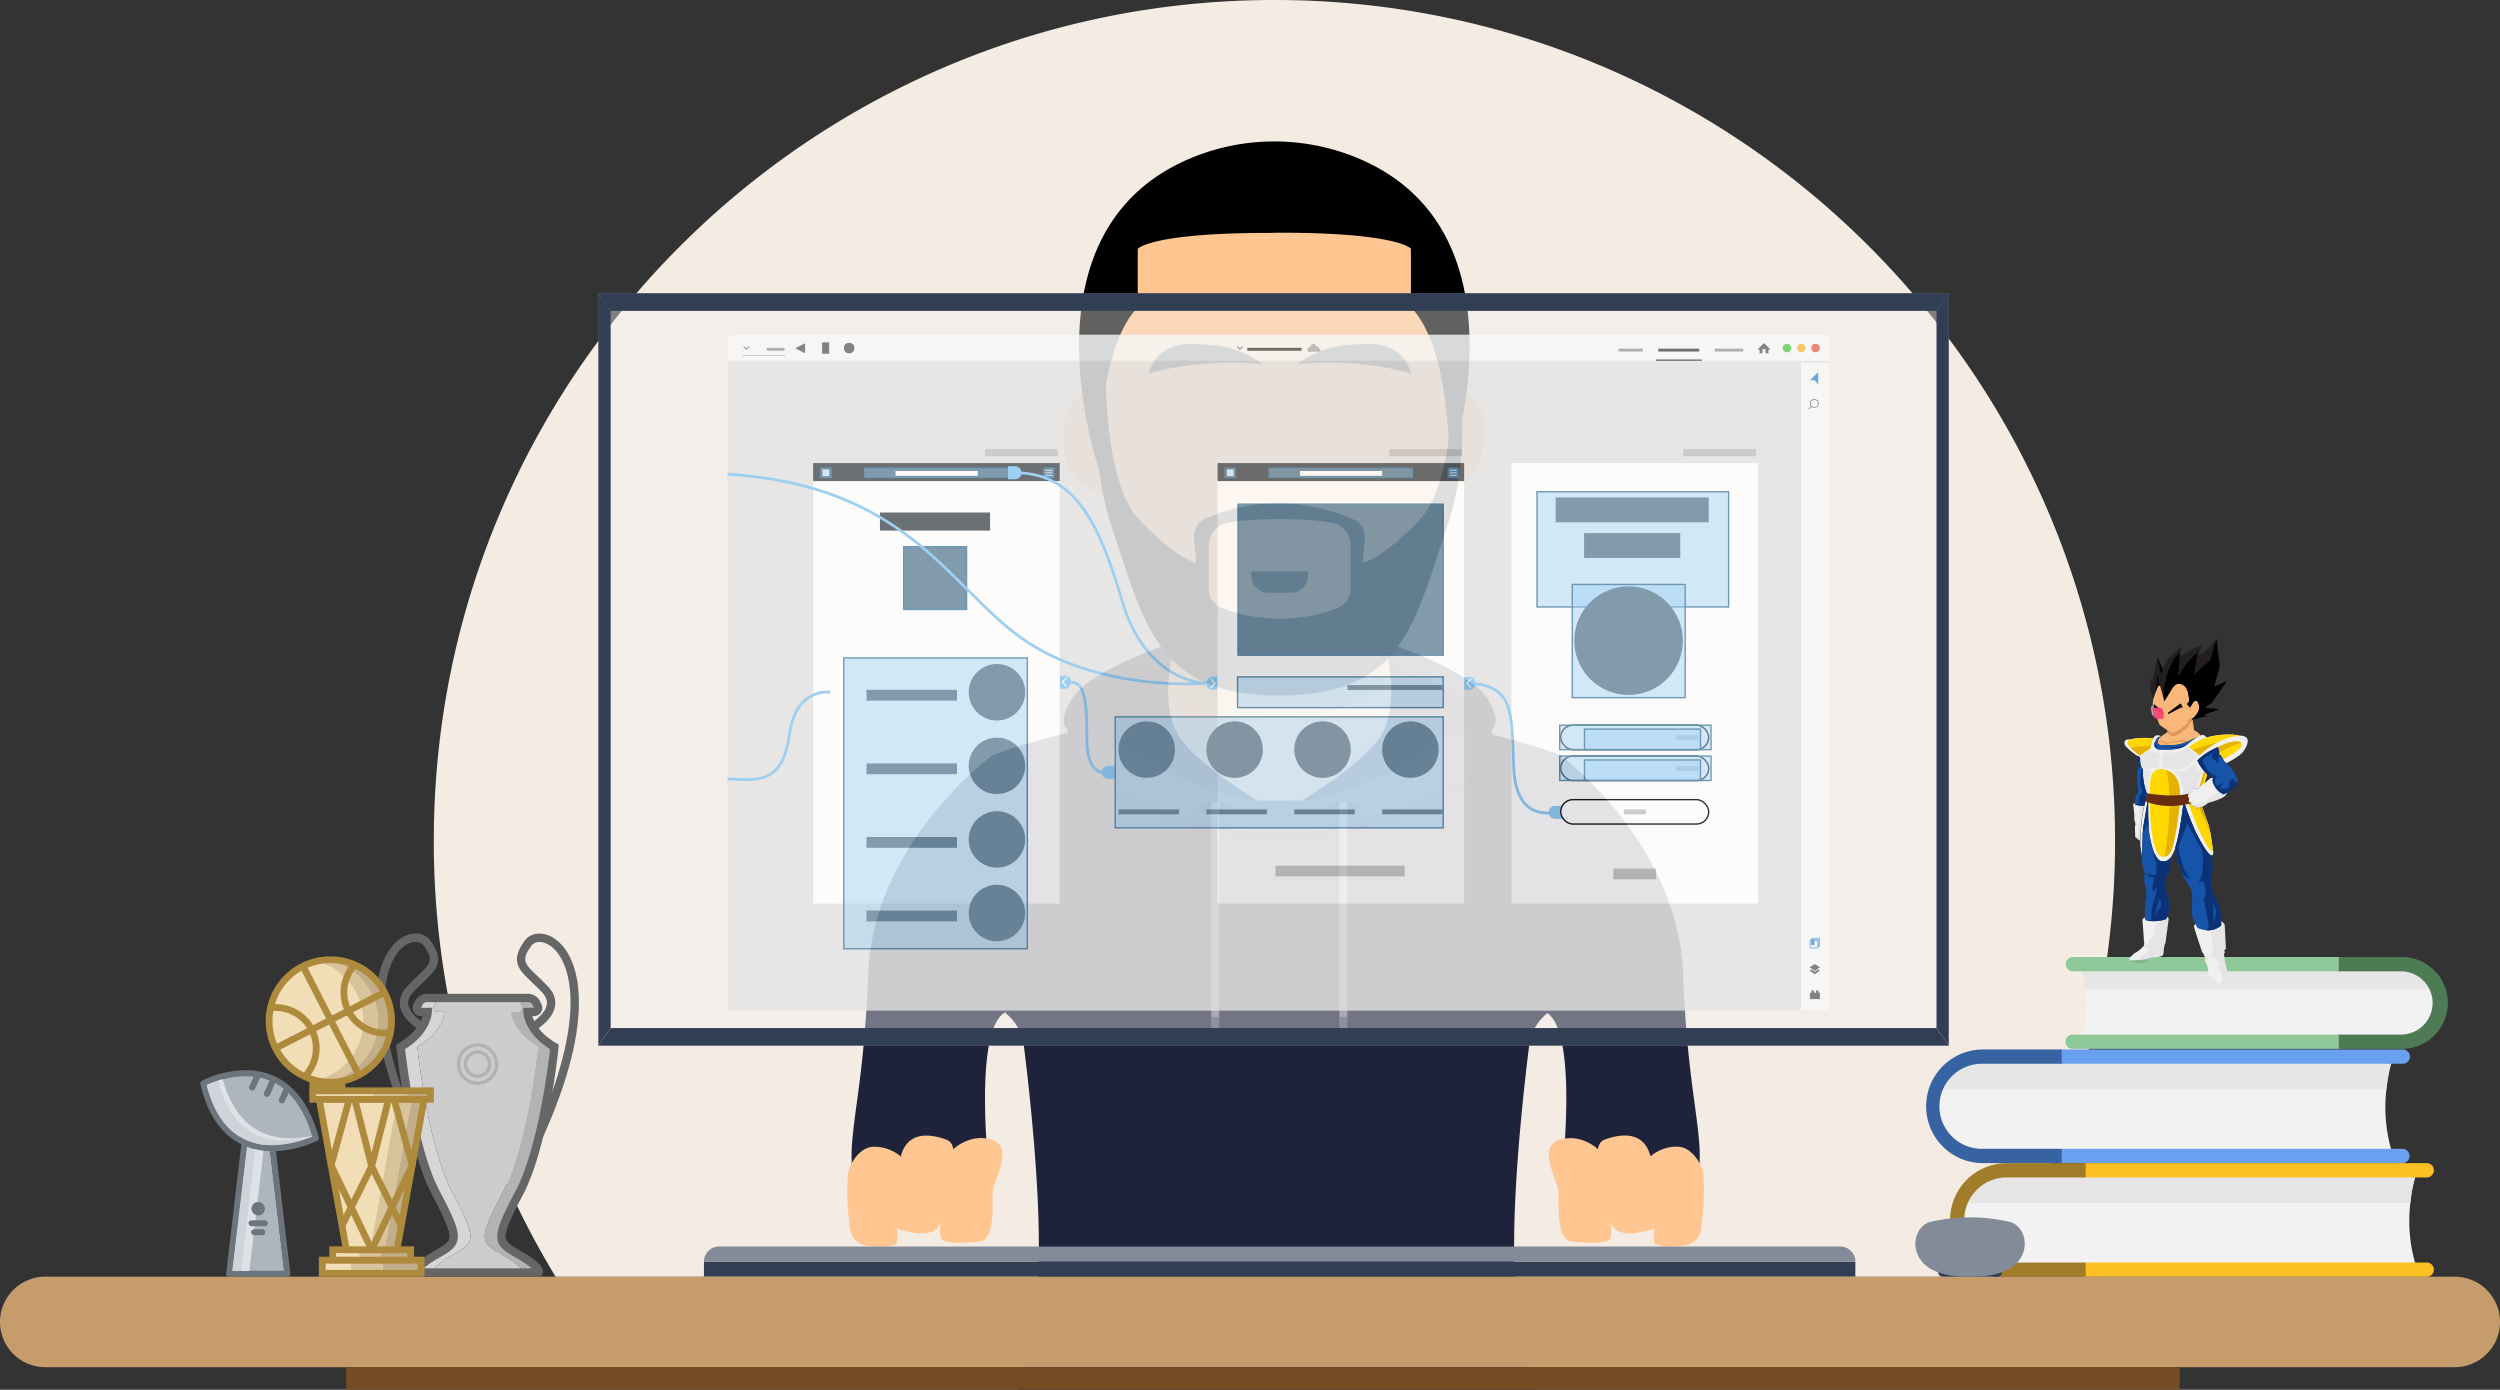 <svg id="Layer_1" data-name="Layer 1" xmlns="http://www.w3.org/2000/svg" viewBox="0 0 1326 737.1"><rect x="0" y="0" width="1326" height="737.1" fill="#333333" stroke="none"/><defs><style>.cls-1{fill:#f4ebe2;}.cls-2,.cls-45{fill:#f2f2f2;}.cls-3{fill:#e6e6e6;}.cls-4{fill:#69a0ef;}.cls-5{fill:#3763a2;}.cls-6{fill:#8fc899;}.cls-7{fill:#4c7b54;}.cls-8{fill:#fec123;}.cls-9{fill:#a17c29;}.cls-10{opacity:0.1;}.cls-11{fill:#f0f0f0;}.cls-12{fill:#f9b77a;}.cls-13{fill:#e29456;}.cls-14{fill:#231f20;}.cls-15,.cls-23,.cls-46,.cls-55,.cls-59,.cls-60,.cls-64,.cls-66,.cls-67,.cls-70{fill:none;}.cls-15,.cls-64,.cls-69{stroke:#000;}.cls-15,.cls-64,.cls-66,.cls-67,.cls-69{stroke-miterlimit:10;}.cls-15{stroke-width:0.42px;}.cls-16{fill:#afb0b4;}.cls-17{fill:#939598;}.cls-18{fill:#ff4078;opacity:0.9;}.cls-19{fill:#1554a9;}.cls-20{fill:#0b3276;}.cls-21{fill:#ffd801;}.cls-22{fill:#e5b201;}.cls-23,.cls-24{opacity:0.05;}.cls-25{fill:#692c11;}.cls-26{fill:#1e223b;}.cls-27{fill:#ffc691;}.cls-28,.cls-45{opacity:0.4;}.cls-29{fill:#0f111e;}.cls-30{fill:#787a89;}.cls-31{fill:#4b4e62;}.cls-32{fill:#313e54;}.cls-33{fill:#838b98;}.cls-34{fill:#c69c6d;}.cls-35{fill:#754c24;}.cls-36,.cls-56{fill:#666;}.cls-37{fill:#b3b3b3;}.cls-38{fill:#d6d6d6;}.cls-39{fill:#ccc;}.cls-40{fill:#b2b2b2;}.cls-41{fill:#f1deb6;}.cls-42{fill:#c2ae8b;}.cls-43{fill:#d9c39a;}.cls-44{fill:#ae8a3c;}.cls-45{isolation:isolate;}.cls-46{opacity:0.7;}.cls-47{opacity:0.8;}.cls-48{fill:#e4e4e4;}.cls-49{fill:#f6f7f7;}.cls-50{fill:#ee695e;}.cls-51{fill:#f6be4f;}.cls-52{fill:#64c957;}.cls-53{fill:#a09f9f;}.cls-54{fill:#505050;}.cls-55{stroke:#505050;}.cls-55,.cls-56,.cls-58,.cls-59,.cls-60,.cls-70{stroke-linecap:round;stroke-linejoin:round;}.cls-55,.cls-56,.cls-58,.cls-59,.cls-60{stroke-width:0.38px;}.cls-56,.cls-59{stroke:#666;}.cls-57{fill:#e3e4e4;}.cls-58{fill:#4093df;}.cls-58,.cls-60{stroke:#4093df;}.cls-61,.cls-69{fill:#fff;}.cls-62{fill:#c2c2c2;}.cls-63{fill:#495057;}.cls-64,.cls-66,.cls-69{stroke-width:0.74px;}.cls-65,.cls-68{fill:#86c7f3;}.cls-65{opacity:0.44;}.cls-66{stroke:#4b82a6;}.cls-67{stroke:#86c7f3;stroke-width:1.47px;}.cls-70{stroke:#fff;stroke-width:0.6px;}.cls-71{fill:#adb5bd;}.cls-72{fill:#6c757d;}.cls-73{fill:#ced4da;}.cls-74{fill:#dee2e6;}</style></defs><path class="cls-1" d="M1121.82,445.87a443.77,443.77,0,0,1-64.64,231.34H294.73a443.77,443.77,0,0,1-64.64-231.34C230.09,199.63,429.71,0,676,0S1121.82,199.63,1121.82,445.87Z"/><path class="cls-2" d="M1269.36,613.14H1051.23a26.36,26.36,0,0,1,0-52.71h218.13a81.06,81.06,0,0,0-3.62,17.36A82.13,82.13,0,0,0,1269.36,613.14Z"/><path class="cls-3" d="M1269.36,560.43a81.06,81.06,0,0,0-3.62,17.36h-239.1v-.49a26.38,26.38,0,0,1,24.59-16.87Z"/><path class="cls-4" d="M1274.44,564.22H1093.53a3.79,3.79,0,1,1,0-7.58h180.91a3.79,3.79,0,0,1,0,7.58Z"/><path class="cls-4" d="M1274.44,616.93H1093.53a3.8,3.8,0,0,1,0-7.59h180.91a3.8,3.8,0,0,1,0,7.59Z"/><path class="cls-5" d="M1093.53,616.93h-42.3a30.15,30.15,0,0,1,0-60.29h42.3v7.58h-42.3a22.56,22.56,0,1,0,0,45.12h42.3Z"/><path class="cls-2" d="M1103.28,552.53h170.21a20.58,20.58,0,0,0,19.19-28,20.6,20.6,0,0,0-19.19-13.17H1103.28a63.32,63.32,0,0,1,2.83,13.55A64.2,64.2,0,0,1,1103.28,552.53Z"/><path class="cls-3" d="M1103.28,511.4a63.32,63.32,0,0,1,2.83,13.55h186.57v-.38a20.6,20.6,0,0,0-19.19-13.17Z"/><path class="cls-6" d="M1240.48,556.32H1099.32a3.79,3.79,0,1,1,0-7.58h141.16a3.79,3.79,0,1,1,0,7.58Z"/><path class="cls-6" d="M1240.48,515.2H1099.32a3.8,3.8,0,0,1,0-7.59h141.16a3.8,3.8,0,1,1,0,7.59Z"/><path class="cls-7" d="M1273.49,556.32h-33v-7.58h33a16.77,16.77,0,0,0,0-33.54h-33v-7.59h33a24.36,24.36,0,1,1,0,48.71Z"/><path class="cls-2" d="M1282.06,673.43H1063.93a26.36,26.36,0,0,1,0-52.71h218.13a81.06,81.06,0,0,0-3.62,17.36A82.13,82.13,0,0,0,1282.06,673.43Z"/><path class="cls-3" d="M1282.06,620.72a81.06,81.06,0,0,0-3.62,17.36h-239.1v-.49a26.38,26.38,0,0,1,24.59-16.87Z"/><path class="cls-8" d="M1287.14,624.51H1106.23a3.79,3.79,0,0,1,0-7.58h180.91a3.79,3.79,0,0,1,0,7.58Z"/><path class="cls-8" d="M1287.14,677.22H1106.23a3.79,3.79,0,1,1,0-7.58h180.91a3.79,3.79,0,0,1,0,7.58Z"/><path class="cls-9" d="M1106.23,677.22h-42.3a30.15,30.15,0,0,1,0-60.29h42.3v7.58h-42.3a22.57,22.57,0,0,0,0,45.13h42.3Z"/><ellipse class="cls-10" cx="1134.77" cy="508.62" rx="4.97" ry="2.21"/><path class="cls-11" d="M1127.66,396a32.31,32.31,0,0,0,6,4.92c.43.26.87.5,1.32.73,0,0,.15,3.39.27,3.76.06.19.2.64.42,1.17h0a6.17,6.17,0,0,0,1,1.68,30.17,30.17,0,0,0,1.54,11.25c.13.41.27.82.42,1.24l0,.32,0,.34-.21,1.59-.32,1.65s-.34,1.12-.74,2.76a.3.3,0,0,1,0,.1,54.6,54.6,0,0,0-1.17,6.16c-.3,2.51-.67,6.48-.84,9.92,0,.88-.08,1.72-.09,2.49a24.37,24.37,0,0,0,.1,3.19,40.4,40.4,0,0,0,.79,4.63s.09-5.29.36-10.22l.09-1.44a54.2,54.2,0,0,1,.55-5.4c.25-1.36.53-3,.79-4.54.59-3.46,1.13-6.72,1.13-6.72l.37-1V426s-.15,8.38.32,13.73l.06.58c.54,5.29,2.17,11.3,3.54,13.55s2,3,4.26,3a4.32,4.32,0,0,0,3.67-2h0a19.45,19.45,0,0,0,2.65-5.73c1.46-4.61,2.89-11.9,4.19-23.34l.86,1.23a137.53,137.53,0,0,0,5.78,14.68c3,6,6.67,12,8.17,12,1.26,0,1-1.71.83-2.79h0c0-.21-.08-.4-.1-.54s-.95-8.73-2.39-13.07-3.23-9.18-3.23-9.18l.1-.27a3.62,3.62,0,0,1-1.35.19s-1.36.72-1.81.39a5.61,5.61,0,0,1-.92-1s-1.44.14-1.66-.36a2,2,0,0,1,0-1.23s-1.45-.08-1.39-.91c0-.47.08-.92.11-1.26a1.2,1.2,0,0,0,0-.49c-.09-.12-.61-.23-.59-.64a3.5,3.5,0,0,1,.39-1.07,1.91,1.91,0,0,1,1.06-1.24s.45-1.92,1.47-2l2.81-.13h0a4.56,4.56,0,0,1,1.06-1.13l1.8-1.42h0a33.37,33.37,0,0,0,1.54-4.89c-.31-.28-.63-.59-1-.95a25.73,25.73,0,0,1-4.2-6.35,34.58,34.58,0,0,1,11-7.09s.91,2.87.54,4a1.92,1.92,0,0,1,1.33,1.13,25.81,25.81,0,0,0,1.67,2.88s.3.22.71.56c.57-.28,7.67-3.77,9.47-6.69s2.25-4.55,1.87-6-2.08-1.92-4.17-2c0,0-6.79-1.83-17.6,1,0,0-.91-1.29-1.71-1.29a5,5,0,0,0-1.25.13l-.89.19h0a48,48,0,0,0-5.4,3.75,13,13,0,0,1-6.09,3.1c-2.88.71-8.45.55-9.76.46a2.69,2.69,0,0,1-2.42-2c-.4-1.1.92-3.32,1.4-4s2.11-.9,2.11-.9a3.31,3.31,0,0,0-1.47-.55,2.23,2.23,0,0,0-2,.55,5.28,5.28,0,0,0-.78,1.06,37.1,37.1,0,0,0-12.57.59,2.39,2.39,0,0,0-2.05.39C1126.63,393.39,1126.44,394.72,1127.66,396Z"/><path class="cls-12" d="M1144.46,393.52a1.48,1.48,0,0,0,.63,1.29c.71.47,1.68.44,3.43.41H1151a21,21,0,0,0,8.75-1.68l.26-.12.61-.3c1.3-.61,3.15-1.44,4.57-2.08l2.07-.93a9.54,9.54,0,0,0-3.58-2.84,37,37,0,0,0-1-6.16h0a2.25,2.25,0,0,1-1.53.07A13.23,13.23,0,0,1,1160,384a37.11,37.11,0,0,1-3.2,2.69,10.06,10.06,0,0,1-2.09,1.25,13.42,13.42,0,0,1-2.49.88.91.91,0,0,1-.66-.15l-1.78-1.24-.23.88s-1.92,1.27-3.26,2.33a6.77,6.77,0,0,0-1.16,1.06,3.54,3.54,0,0,0-.56,1.23A2.46,2.46,0,0,0,1144.46,393.52Z"/><path class="cls-13" d="M1149.27,388.46l.91.63,1.78,1.24a.92.92,0,0,0,.66.15,12.93,12.93,0,0,0,2.49-.88,9.75,9.75,0,0,0,2.1-1.26,39,39,0,0,0,3.2-2.68,13.06,13.06,0,0,0,1.22-2.81,2.35,2.35,0,0,0,1.47,0c-.2-1-.38-1.7-.38-1.7h0a2.25,2.25,0,0,1-1.53.07A13.23,13.23,0,0,1,1160,384a37.11,37.11,0,0,1-3.2,2.69,10.06,10.06,0,0,1-2.09,1.25,13.42,13.42,0,0,1-2.49.88.91.91,0,0,1-.66-.15l-1.79-1.24-.22.88Z"/><path class="cls-14" d="M1140.17,358.86l.39,6.56,1.45,5.7,0-.14c.28-.76.81-2.31,1.3-3.73h0c.35-1,.67-2,.86-2.51a1.89,1.89,0,0,1,.84-1c.25-.15.5-.21.59.06.16.53,1.69,6.34,2.11,7.94a.18.18,0,0,0,.21.13.2.2,0,0,0,.12-.08l4.16-6.72a5.73,5.73,0,0,1,1.48-1.62,3.2,3.2,0,0,1,2.37-.73c1.86.3,3.72,1.55,4.42,4.7s1,5.24-.53,5.88a.13.13,0,0,0,0,.22l1.53,1.7a.11.11,0,0,0,.18,0,19.52,19.52,0,0,1,1.51-2.52c.5-.56,1.59-1.58,2.28-.61a5.59,5.59,0,0,1,0,6.25c-1.15,1.55-1.88,2.49-2.72,2.85h0l.13.49,7.9-1.93-2.33-.44,8.76-3.12-6.5-.55-1.14-.5,3.56-2.37,7.72-11.06-6.56,2.78,3.06-11.12L1175.64,339l-5.28,6-4.56,2.67,2.62-5.84-6,2.56-6.45,3.78.54-2.72.62-3.07-7.72,7.84L1147,355l-2.62-6.5-3,13.51Z"/><path class="cls-12" d="M1141.78,374.14c0,.22,0,.44,0,.62a3.31,3.31,0,0,0,.08.55,5.5,5.5,0,0,0,.3.95l1.21,2.81.15.39,1.77,4.61a1.56,1.56,0,0,0,.54.68l3.86,2.67,1.78,1.24a.91.91,0,0,0,.66.15,13.42,13.42,0,0,0,2.49-.88,10.06,10.06,0,0,0,2.09-1.25A37.11,37.11,0,0,0,1160,384a13.23,13.23,0,0,0,1.23-2.81,2.29,2.29,0,0,0,1.52-.06h0c.84-.36,1.57-1.3,2.72-2.85a5.59,5.59,0,0,0,0-6.25c-.69-1-1.78.05-2.28.61a19.52,19.52,0,0,0-1.51,2.52.11.11,0,0,1-.18,0l-1.53-1.7a.13.13,0,0,1,0-.22c1.56-.64,1.26-2.6.53-5.88s-2.56-4.4-4.42-4.7a3.2,3.2,0,0,0-2.37.73,5.73,5.73,0,0,0-1.48,1.62l-4.16,6.72,0,0h0l0,0h0a.19.19,0,0,1-.25-.12c-.42-1.6-2-7.41-2.11-7.94-.09-.27-.34-.21-.59-.06a1.89,1.89,0,0,0-.84,1c-.45,1.33-1.69,4.95-2.16,6.25l0,.14a7.31,7.31,0,0,0-.25,1.88C1141.75,373.39,1141.76,373.78,1141.78,374.14Z"/><path d="M1147.76,371.69l.21.13a.2.2,0,0,0,.12-.08l4.16-6.72a5.73,5.73,0,0,1,1.48-1.62,3.2,3.2,0,0,1,2.37-.73c1.86.3,3.72,1.55,4.42,4.7s1,5.24-.53,5.88a.13.13,0,0,0,0,.22l1.53,1.7a.11.11,0,0,0,.18,0,19.52,19.52,0,0,1,1.51-2.52c.5-.56,1.59-1.58,2.28-.61a5.59,5.59,0,0,1,0,6.25c-1.15,1.55-1.88,2.49-2.72,2.85l.12.5,7.9-1.93-2.33-.44,8.76-3.12-6.5-.55-1.14-.5,3.56-2.37,7.72-11.06-6.56,2.78,3.06-11.12L1175.64,339l-3.39,11.18-8.51,7.78,1.9-12.12-5.9,6-4.39,6.95.67-10.62.54-2.72-3.38,4-3.11,6.12-2.28,9.06Z"/><polygon class="cls-15" points="1174.25 364.42 1171.86 367.64 1175.2 365.48 1180.82 361.64 1174.25 364.42"/><polygon points="1147.01 355.02 1146.23 357.75 1144.39 348.52 1147.01 355.02"/><path d="M1143.36,367.24c.35-1,.67-2,.86-2.51a1.89,1.89,0,0,1,.84-1c.25-.15.5-.21.59.06l-1.26-6.45Z"/><path class="cls-16" d="M1140.81,375.38l.51,3.2a1.29,1.29,0,0,0,1.5,1.08,4.52,4.52,0,0,0,.75-.2l-.15-.39-1.21-2.81a5.5,5.5,0,0,1-.3-.95,3.31,3.31,0,0,1-.08-.55c0-.18,0-.4,0-.62l-.77.69a.65.65,0,0,0-.2.36A.61.61,0,0,0,1140.81,375.38Z"/><path class="cls-17" d="M1140.81,375.19a1.41,1.41,0,0,0,1.1.12,3.31,3.31,0,0,1-.08-.55c0-.18,0-.4,0-.62l-.77.69A.65.65,0,0,0,1140.81,375.19Z"/><path class="cls-13" d="M1144.53,392.92a6.11,6.11,0,0,1,1.75,0,14.63,14.63,0,0,1,3.13,1.17c1.6-.95,5.76-1.14,6.6-1.16s4.24,0,4.39,0a.31.31,0,0,1,.26.16l-.61.3-.26.12c-1,0-3.16,0-3.76,0s-4.24.16-6,.91a2,2,0,0,0-.44.24l-.15.11a2.17,2.17,0,0,0-.3.41h-.65a2.74,2.74,0,0,1,.41-.68,12.83,12.83,0,0,0-2.75-1,4.37,4.37,0,0,0-.86-.08,5.34,5.34,0,0,0-.86.07A2.46,2.46,0,0,1,1144.53,392.92Z"/><path d="M1156.72,373.29l1,1.84a.08.08,0,0,1-.07.12h-.34a2.17,2.17,0,0,0-1,.25l-6.09,3.2a.09.09,0,0,1-.13,0l-.25-.5a.1.1,0,0,1,0-.13l6.5-4.82A.24.24,0,0,1,1156.72,373.29Z"/><path d="M1147.52,378.18v.33a.09.09,0,0,1-.15.06c-.61-.59-3.08-2.85-4.84-3a.25.25,0,0,1-.23-.25V373.9a.29.29,0,0,1,.29-.29h0a.32.32,0,0,1,.19.07,56.73,56.73,0,0,1,4.72,4.45A.08.08,0,0,1,1147.52,378.18Z"/><path class="cls-18" d="M1146.51,375.72l.15.11a1.49,1.49,0,0,1,.61,1l.42,3.17a1.22,1.22,0,0,1-1.21,1.38h-2.14a2.11,2.11,0,0,1-2.08-1.74l-.62-3.42a.73.73,0,0,1,.72-.86h3.05A1.89,1.89,0,0,1,1146.51,375.72Z"/><path class="cls-19" d="M1142.74,395.57a4.17,4.17,0,0,0,.41.85,2.43,2.43,0,0,0,2,1.19c1.31.09,6.88.25,9.76-.46l.62-.16a12.59,12.59,0,0,0,5.46-2.94h0a35,35,0,0,1,4.22-3c-1.42.64-3.27,1.47-4.57,2.08l-.61.3-.26.12a21,21,0,0,1-8.75,1.68h-2.52c-1.75,0-2.72.06-3.43-.41a1.48,1.48,0,0,1-.63-1.29,2.46,2.46,0,0,1,.07-.6,3.54,3.54,0,0,1,.56-1.23,6.77,6.77,0,0,1,1.16-1.06s-1.63.17-2.11.9a12.31,12.31,0,0,0-1.12,2.1A3,3,0,0,0,1142.74,395.57Z"/><path class="cls-20" d="M1148.09,396.39s4.43.2,7.45.6a12.59,12.59,0,0,0,5.46-2.94c-.11.06-3.82,2.2-7.26,2.2S1148.09,396.39,1148.09,396.39Z"/><path class="cls-20" d="M1142.74,395.57a4.17,4.17,0,0,0,.41.85l2.64-.11s-2.17-.2-2.4-.92c-.12-.42-.27-1.18-.37-1.76A3,3,0,0,0,1142.74,395.57Z"/><path class="cls-21" d="M1129.19,395.64a8.41,8.41,0,0,0,1,1.06c1.7,1.61,4.78,4.11,4.78,4.11a32.53,32.53,0,0,1,5.62-3.82,14.62,14.62,0,0,1,1.36-5.3h0a37.1,37.1,0,0,0-12.57.59A2.35,2.35,0,0,0,1129.19,395.64Z"/><path class="cls-22" d="M1130.19,396.7c1.7,1.61,4.78,4.11,4.78,4.11a32.53,32.53,0,0,1,5.62-3.82,14.62,14.62,0,0,1,1.36-5.3,18,18,0,0,0-2,4.09A31.37,31.37,0,0,0,1130.19,396.7Z"/><path class="cls-21" d="M1160.84,396.32a17.76,17.76,0,0,1,2.19,1.37c1.84,1.33,3.61,2.93,3.61,2.93a39.6,39.6,0,0,1,9.54-6.84h0a31.21,31.21,0,0,1,11.67-3.55s-6.79-1.83-17.6,1C1166.5,392.13,1160.84,396.32,1160.84,396.32Z"/><path class="cls-22" d="M1163,397.69c1.84,1.33,3.61,2.93,3.61,2.93a39.6,39.6,0,0,1,9.54-6.84A130.31,130.31,0,0,0,1163,397.69Z"/><path class="cls-21" d="M1177,400.28a1.92,1.92,0,0,1,1.33,1.13c.22.42.51.95.79,1.44,1.84-1,8.29-4.58,9.43-6.61.54-1,.57-1.7.17-2.19-.59-.73-2.1-1-4.26-.69a27.43,27.43,0,0,0-8,2.88,14.61,14.61,0,0,1,.62,3.08A2.82,2.82,0,0,1,1177,400.28Z"/><path class="cls-22" d="M1176.44,396.24a14.61,14.61,0,0,1,.62,3.08h0a36.72,36.72,0,0,1,11.64-5.27c-.59-.73-2.1-1-4.26-.69A27.43,27.43,0,0,0,1176.44,396.24Z"/><path class="cls-23" d="M1167.87,424a6.22,6.22,0,0,0,.78.76,10,10,0,0,0,2.17,1.34,2.45,2.45,0,0,0,.19-.23l.29,0a.27.27,0,0,0-.17-.23,10.34,10.34,0,0,1-1.93-1.15,5.77,5.77,0,0,1-.88-.83.29.29,0,0,0-.45.38Z"/><path class="cls-23" d="M1166.46,428.13l.26-.13a2.68,2.68,0,0,0,.49,0l1.19-.9a.29.29,0,0,0,0-.41.3.3,0,0,0-.41-.05l-1.5,1.14A.29.29,0,0,0,1166.46,428.13Z"/><path class="cls-20" d="M1183.4,409.12l2.29,2.71a6.65,6.65,0,0,0-.63-1.85Z"/><path class="cls-20" d="M1180.69,404.85l.92,3-1.63-1.51a7.25,7.25,0,0,0,0-2.07"/><path class="cls-22" d="M1166.19,418.07a4.56,4.56,0,0,1,1.06-1.13l.56-.44,1.24-1h0a33.37,33.37,0,0,0,1.54-4.89c-.27-.25-.55-.52-.84-.82l-.12-.13h-.91A54.72,54.72,0,0,1,1166.19,418.07Z"/><path class="cls-21" d="M1169.05,415.52h0a33.37,33.37,0,0,0,1.54-4.89c-.27-.25-.55-.52-.84-.82a44.74,44.74,0,0,1-1.94,6.69Z"/><path class="cls-21" d="M1160.93,426.38h0c.69,2,3.25,9.46,5.41,13.94,2.52,5.22,6.57,13.38,7.35,10.55h0c0-.21-.08-.4-.1-.54s-.39-3.62-1.06-7.35a44.71,44.71,0,0,0-1.33-5.72c-.18-.52-.36-1.05-.53-1.57-1.32-3.86-2.7-7.61-2.7-7.61l.1-.27a3.62,3.62,0,0,1-1.35.19s-1.36.72-1.81.39a5.61,5.61,0,0,1-.92-1s-1.44.14-1.66-.36a1.76,1.76,0,0,1-.06-1Z"/><path class="cls-22" d="M1166.72,428s1.58,3.32,3.2,7.39h0a78.35,78.35,0,0,1,2.61,7.59,44.71,44.71,0,0,0-1.33-5.72c-.18-.52-.36-1.05-.53-1.57-1.32-3.86-2.7-7.61-2.7-7.61l.1-.27A3.62,3.62,0,0,1,1166.72,428Z"/><path class="cls-10" d="M1160.93,426.38h0c0,.05,1.25,1.84,2.75,1.57,0,0,.65,1.38,1.64,1.41a9,9,0,0,0,1.16,0,49.83,49.83,0,0,0,3.44,6h0a.87.87,0,0,0,.75.3c-1.32-3.86-2.7-7.61-2.7-7.61l.1-.27a3.62,3.62,0,0,1-1.35.19s-1.36.72-1.81.39a5.61,5.61,0,0,1-.92-1s-1.44.14-1.66-.36a1.76,1.76,0,0,1-.06-1Z"/><path class="cls-11" d="M1167.91,504.76a1.85,1.85,0,0,0,.87,1,2.61,2.61,0,0,0,.72,1.75s.06.84.11,2a4.27,4.27,0,0,0,1,2.26c.23.36.56,3.47,1,5.17s4.45,4.75,6,4.7a2.69,2.69,0,0,0,.59-.1,4.58,4.58,0,0,0,2.47-2.66,6.06,6.06,0,0,0,.36-5.06,52.16,52.16,0,0,1-1.43-8l.25-.24a.73.73,0,0,0,.07-.94l-.34-.46a1.55,1.55,0,0,0,1-1.67s-.54-10.92-.58-11.8a1.67,1.67,0,0,0-.47-.91,8.67,8.67,0,0,0-1.36-1.21l-12.65.73s-1.67,1.11-1.81,1.87S1167.75,504.12,1167.91,504.76Z"/><path class="cls-24" d="M1177.81,512.38a14.55,14.55,0,0,0-3.46,1.33h2.75s2.53,3.93,1.08,7.83a4.58,4.58,0,0,0,2.47-2.66,6.06,6.06,0,0,0,.36-5.06,52.16,52.16,0,0,1-1.43-8l.25-.24a.73.73,0,0,0,.07-.94l-.34-.46a1.55,1.55,0,0,0,1-1.67s-.54-10.92-.58-11.8a1.67,1.67,0,0,0-.47-.91h0s-.14,2.5-7,4.54l1.35,7.13-1.31,1.09a0,0,0,0,0,0,.07l.94.57a1.36,1.36,0,0,1,.53.63l.33.85a.15.15,0,0,1-.14.21h-2a.1.1,0,0,0,0,.19l2.27,1.35a21.24,21.24,0,0,1-4.71-.37,15.28,15.28,0,0,0,6.26,2.38Z"/><path class="cls-11" d="M1129.72,509.29a19.35,19.35,0,0,0,3.35,0,36.46,36.46,0,0,0,6-.64,12.13,12.13,0,0,1,3.89-.95c1.33,0,3.36-.25,4.09-.88s.69-4.56.69-4.56c.61-.28.31-1.37.31-1.37.5-.11.53-.89.53-.89s1.39-10.46,1.64-12.17a1.35,1.35,0,0,0-.3-1.17,2,2,0,0,0-1.37-.5s-8.23-.31-10.34.33-1.87,1.61-1.87,1.61.8,9.26.74,10.42.37,1.5.37,1.5a2.24,2.24,0,0,0-.3.69.66.66,0,0,0,.14.66c-3.25,3.72-4,3.3-5.56,4.58S1128.69,509,1129.72,509.29Z"/><path class="cls-24" d="M1133.07,509.32a36.46,36.46,0,0,0,6-.64,12.13,12.13,0,0,1,3.89-.95c1.33,0,3.36-.25,4.09-.88s.69-4.56.69-4.56c.61-.28.31-1.37.31-1.37.5-.11.53-.89.53-.89s1.39-10.46,1.64-12.17a1.35,1.35,0,0,0-.3-1.17c-.55,1.63-4.75,1.72-5.79,2.71s-1.88,5.75-2.21,7.3c-.29,1.32-2.33,1.71-2.9,1.8a.09.09,0,0,0-.06.15,10.11,10.11,0,0,0,2.13,1.52.05.05,0,0,1,0,.09,9.83,9.83,0,0,1-2.73.21,0,0,0,0,0,0,.09,9.42,9.42,0,0,0,1.42.67.05.05,0,0,1,0,.1,4.06,4.06,0,0,1-2.59-.59.66.66,0,0,0,.14.66,19.1,19.1,0,0,0,2.76,2.14.24.24,0,0,1,0,.37C1138.53,505.41,1133.07,509.32,1133.07,509.32Z"/><path class="cls-19" d="M1138,471c.56,1.28.61,3.39-.11,7.67a36.31,36.31,0,0,0,0,9.4,19.84,19.84,0,0,0,11.12-.61c3.11-7.68.67-12.29-.06-13.79s-.66-2.61-.44-5.51-.22-1.89,1.28-4.5,1.42-8.7,1.42-8.8a4.32,4.32,0,0,1-3.67,2c-2.26,0-2.88-.79-4.26-3A15.11,15.11,0,0,1,1142,451h0a51.41,51.41,0,0,1-2.29-10.67c-.54-5.3-.38-14.31-.38-14.31v-1.42l-.37,1s-1.13,6.88-1.92,11.26-1,17.06-1,17.06a19.65,19.65,0,0,0,1.5,8.8C1137.08,466.06,1137.44,469.73,1138,471Z"/><path class="cls-20" d="M1136.43,443.65s1.88-6.23,2.29-7.25a32.17,32.17,0,0,0,1,3.34c-.47-5.35-.32-13.73-.32-13.73v-1.42l-.37,1s-1.13,6.88-1.92,11.26A65.53,65.53,0,0,0,1136.43,443.65Z"/><path class="cls-20" d="M1142.84,465.62a11.61,11.61,0,0,0-.89,7.31,8.19,8.19,0,0,0,1.69-2.17,10.54,10.54,0,0,1,0,3.25c-.32,1.21-2.94,6.59-2.48,13.81a9.75,9.75,0,0,1-3.27.26,19.84,19.84,0,0,0,11.12-.61c3.11-7.68.67-12.29-.06-13.79s-.66-2.61-.44-5.51-.22-1.89,1.28-4.5,1.42-8.7,1.42-8.8a4.32,4.32,0,0,1-3.67,2c-2.26,0-2.88-.79-4.26-3A15.11,15.11,0,0,1,1142,451a21.47,21.47,0,0,0,1.86,7.18l-.25,5.83s-3.72.45-6.07-1.33A10,10,0,0,0,1142.84,465.62Z"/><path class="cls-19" d="M1145.56,476.9a38.86,38.86,0,0,0-2.61,8.84s1.08-2.78,1.83-3.33S1147.09,480.77,1145.56,476.9Z"/><path class="cls-19" d="M1153.86,449.14a44.67,44.67,0,0,0,3.2,13.13,31.29,31.29,0,0,0,3.4,6.63,12.13,12.13,0,0,1,2.17,5.28c.39,1.44-.27,6.45,0,10.12s3,7.89,3,7.89a14.76,14.76,0,0,0,4.25,1.17,10.1,10.1,0,0,0,8.26-2.56s-.11-7.45-1-9.67-3.67-8.12-4-9.62a16.09,16.09,0,0,1,0-7.84c.84-4.06-.28-10-.28-10-1.5,0-5.22-6-8.17-12a137.53,137.53,0,0,1-5.78-14.68l-.86-1.23C1156.75,437.24,1155.32,444.53,1153.86,449.14Z"/><path class="cls-20" d="M1153.86,449.14a44.67,44.67,0,0,0,3.2,13.13,12.88,12.88,0,0,0,4.72,4.33.05.05,0,0,0,.06-.08c-5.18-6.14-6.19-16.17-6.32-17.77a1,1,0,0,1,.06-.41l4.51-11.41a.17.17,0,0,1,.32,0c1.13,2.59,6.8,12.69,7.58,14.08a.8.8,0,0,1,.11.34c1.45,12.42-1.92,16.44-1.92,16.44a11.88,11.88,0,0,0,2.57-.5A45,45,0,0,1,1170,474a4.29,4.29,0,0,1-1.15,2.6.22.22,0,0,0,0,.17c.23,1.19,2.39,12.46,2.65,13.91s-1.53,2.67-1.53,2.67h0a10.1,10.1,0,0,0,8.26-2.56s-.11-7.45-1-9.67-3.67-8.12-4-9.62a16.09,16.09,0,0,1,0-7.84c.84-4.06-.28-10-.28-10-1.5,0-5.22-6-8.17-12a137.53,137.53,0,0,1-5.78-14.68l-.86-1.23C1156.75,437.24,1155.32,444.53,1153.86,449.14Z"/><path class="cls-19" d="M1173.9,479.58c0,1.29.1,5.55.23,8.9a.09.09,0,0,0,.17,0,26.65,26.65,0,0,0,1.22-4.45c.1-1.17-1-3.61-1.45-4.52A.09.09,0,0,0,1173.9,479.58Z"/><path class="cls-11" d="M1131.44,426.86c.07.71.58,4.06.61,6s0,2.92.56,3.28c0,0-.2,1,.11,1.36,0,0-.32.18-.32,1,0,.5,0,2.08.07,3.33h0c0,.9,0,1.62,0,1.62s0,.74.6.88a8.9,8.9,0,0,0,2.07,1.66c0-.77,0-1.61.09-2.49.17-3.44.54-7.41.84-9.92a54.6,54.6,0,0,1,1.17-6.16l-.17-1.38-2.38,0-2.29,0S1131.37,426.15,1131.44,426.86Z"/><path class="cls-24" d="M1132.51,443.51s0,.74.6.88a8.9,8.9,0,0,0,2.07,1.66c0-.77,0-1.61.09-2.49.17-3.44.54-7.41.84-9.92a54.6,54.6,0,0,1,1.17-6.16l-.17-1.38-2.38,0a8.66,8.66,0,0,0,0,2.88,20.28,20.28,0,0,1,.25,5.17c-.08,2.11-.16,3.42-.16,3.42l-2.2-1.39s-.2,1,.11,1.36c0,0,1.66.55,1.64,1.44s.14,3.56,0,3.93-.36.45-.33.77c0,0-.3-.75-.59-.75s-.94.11-1-1C1132.49,442.79,1132.51,443.51,1132.51,443.51Z"/><path class="cls-24" d="M1164.25,404.92a8.89,8.89,0,0,0,3.16,4.51.17.17,0,0,1,.06.18c-.18.88-1.43,6.7-3.3,9.62l-1.33,3-4.79-.69s-.13-10.73-5.93-12.72c0,0,4.93,1.07,7.35-.44a29.87,29.87,0,0,0,4.47-3.57A.19.19,0,0,1,1164.25,404.92Z"/><path class="cls-24" d="M1138.23,419.48c.13.41.27.82.42,1.24l0,.32.69-.21s-.81-10.71,2.4-12.42a11.06,11.06,0,0,1-4.78-.08.18.18,0,0,0-.25.15A31,31,0,0,0,1138.23,419.48Z"/><path class="cls-24" d="M1160.36,396.76a31.91,31.91,0,0,1,5.4,4.23.18.18,0,0,1,0,.25c-.7.7-4,4-5.5,5.46-1.62,1.62-6.82,1.88-13.27,0a.17.17,0,0,1-.13-.16c-.09-.82-.55-5.63.66-7.19a.17.17,0,0,1,.14-.07c.58,0,4-.05,6.59-.21s5.36-2,5.91-2.35A.18.18,0,0,1,1160.36,396.76Z"/><path class="cls-24" d="M1135.08,401.56a.24.24,0,0,0,0,.14c0,.51.16,3.34.27,3.68s.2.64.42,1.17h0c.86,1.1,2.27,1.78,5.1,1.11,2.31-.54,3.9-.78,4.41-.85a.17.17,0,0,0,.15-.2,19,19,0,0,1,.34-7,.19.19,0,0,0-.19-.23c-3.61.17-4.54-1.12-4.74-1.53a.2.2,0,0,0-.2-.1C1138.58,398.07,1135.53,401.11,1135.08,401.56Z"/><path class="cls-21" d="M1140.38,428.48c.09,12.68,2.44,24.5,5.86,25.77a3.69,3.69,0,0,0,1.88.2c2.37-.4,4-3.46,4.75-7.21,1-4.67,5.18-25.67,2.42-32.56a10.28,10.28,0,0,0-6.33-6.26,8.74,8.74,0,0,0-2.72-.49C1139.19,407.92,1140.28,415.8,1140.38,428.48Z"/><path class="cls-22" d="M1148.12,454.45c2.37-.4,4-3.46,4.75-7.21,1-4.67,5.18-25.67,2.42-32.56a10.28,10.28,0,0,0-6.33-6.26C1150.27,413.6,1152.53,427.77,1148.12,454.45Z"/><path class="cls-25" d="M1137.5,424.83s9.17,4.81,23.43,1.55l1.34-.33.76-.2v-4.28l-2-.63s-7.71,2.34-22.41-.22Z"/><path class="cls-11" d="M1161.05,423.14a11,11,0,0,1-.11,1.75c-.06.83,1.39.91,1.39.91a2,2,0,0,0,0,1.23c.22.5,1.66.36,1.66.36h0a5.57,5.57,0,0,0,.91,1c.45.33,1.81-.39,1.81-.39a3.62,3.62,0,0,0,1.35-.19,8.6,8.6,0,0,0,2.22-1.21,3.37,3.37,0,0,0,.72-.71,35.55,35.55,0,0,0,7.43-2.61c2.67-1.26,2.64-2.72,2.64-2.72l-.41-2.14-.16-.82s-5.66-4.59-6.62-5a1.52,1.52,0,0,0-1.64.36l-3.2,2.53h0l-1.8,1.42a4.89,4.89,0,0,0-.89.89c-.11.15-.17.25-.17.25h-.3l-2.51.12c-.72,0-1.15,1-1.35,1.57-.08.24-.12.41-.12.41a1,1,0,0,0-.26.12,2.09,2.09,0,0,0-.8,1.12,3.5,3.5,0,0,0-.39,1.07C1160.44,422.91,1161,423,1161.05,423.14Z"/><path class="cls-24" d="M1162.33,426.1a.27.27,0,0,0,.17-.06l2.7-2a.3.3,0,0,0-.35-.48l-2.7,2a.3.3,0,0,0-.06.41A.33.33,0,0,0,1162.33,426.1Z"/><path class="cls-24" d="M1161.65,420.31a0,0,0,0,0,0,0,.29.29,0,0,0,.25.14.28.28,0,0,0,.15,0l1.14-.67a.29.29,0,0,0-.3-.5l-.87.51c-.08.24-.12.41-.12.41A1,1,0,0,0,1161.65,420.31Z"/><path class="cls-24" d="M1161.05,423.43a.33.33,0,0,0,.16-.05l.86-.59a.29.29,0,1,0-.32-.48l-.87.58a.3.3,0,0,0-.07.41A.28.28,0,0,0,1161.05,423.43Z"/><path class="cls-24" d="M1165.91,421.68a.3.3,0,0,0,.28.2h.09a.29.29,0,0,0,.19-.37,8.17,8.17,0,0,1,0-3.37.32.32,0,0,0-.12-.3c-.11.15-.17.25-.17.25h-.3A8.66,8.66,0,0,0,1165.91,421.68Z"/><path class="cls-24" d="M1166.34,426.08a.36.36,0,0,0,0-.09.29.29,0,0,0-.4-.1l-2.06,1.25a.31.31,0,0,0-.14.26h.3Z"/><path class="cls-24" d="M1169.2,424.47a10.34,10.34,0,0,0,1.93,1.15.27.27,0,0,1,.17.23,39.64,39.64,0,0,0,7.14-2.57c2.67-1.26,2.64-2.72,2.64-2.72l-.41-2.14-1.94-1.12-3.75.37s1,2.24,1.29,2.81Z"/><path class="cls-24" d="M1164.17,427.62a4.84,4.84,0,0,0,.74.77c.33.24,1.13-.07,1.55-.26a.29.29,0,0,1,.08-.36l1.5-1.14a.3.3,0,0,1,.41.05.29.29,0,0,1,0,.41l-1.19.9a3.66,3.66,0,0,0,.86-.18,8.6,8.6,0,0,0,2.22-1.21,3.17,3.17,0,0,0,.53-.48,10,10,0,0,1-2.17-1.34l-2.31,1.3a.3.3,0,0,1-.14.31Z"/><path class="cls-20" d="M1165.43,403.33a23.66,23.66,0,0,0,5.16,7.3,7.89,7.89,0,0,0,3.3,2c-.54.33-.83,2.12,1.09,5a9.5,9.5,0,0,0,4.5,3.76s2.38-1.26,3.42-1.92,1-1.42,2.34-2a2.72,2.72,0,0,0,1.87-2.84,2,2,0,0,0,0-.55,5.09,5.09,0,0,0-1.37-2.29c-.48-2.89-3.58-5.79-5-7-.41-.34-.67-.54-.71-.56a10.32,10.32,0,0,1-.88-1.44c-.13-.23-.27-.47-.39-.7l-.4-.74a1.92,1.92,0,0,0-1.33-1.13c.37-1.17-.54-4-.54-4A34.58,34.58,0,0,0,1165.43,403.33Z"/><path class="cls-19" d="M1170.76,408.21a9.34,9.34,0,0,0,5.42,3.67c-3,.95-.62,4.87-.62,4.87,1.63-.08,3.63-1.79,3.63-1.79-.17,1.09-2.13,3.05-2.13,3.05a6.53,6.53,0,0,0,5.88-.71c-1.46-2.63.17-3.59,1-4s1.25,1.29,1.84,1.62,1.32-.84,1.32-.84a5.09,5.09,0,0,0-1.37-2.29,6.65,6.65,0,0,0-.63-1.85,18.33,18.33,0,0,0-4.37-5.13c-.41-.34-.67-.54-.71-.56a10.32,10.32,0,0,1-.88-1.44c-.13-.23-.27-.47-.39-.7-1.61-1.15-2.27-1-2.27-1a14.18,14.18,0,0,1,.25,3.62,11.7,11.7,0,0,0-3.38-2.29l0-3.13-1.67,1.3.58.45a4.82,4.82,0,0,0-3.46,1.38C1167.8,403.41,1169,405.33,1170.76,408.21Z"/><path class="cls-19" d="M1132.46,426.33c0,.14,0,.29,0,.43a12.25,12.25,0,0,0,4.8.62c.4-1.64.74-2.76.74-2.76l.32-1.65.29-2.25a30.73,30.73,0,0,1-2-12.49,5,5,0,0,1-.69-1.08,5.38,5.38,0,0,1-.28-.6c-.22-.53-.36-1-.42-1.17-.12-.37-.27-3.76-.27-3.76-.45-.23-.89-.47-1.32-.73a12.22,12.22,0,0,0,.26,3.42,6.3,6.3,0,0,1,.61,2.26c0,.12-.14.46-.26.92a16.83,16.83,0,0,0-.5,2.78c-.09,1.33-.3,4.84-.21,5.32s.62,2.69.62,2.92a5.7,5.7,0,0,1-.25,1.94A9.23,9.23,0,0,0,1132.46,426.33Z"/><path class="cls-20" d="M1132.46,426.33c0,.14,0,.29,0,.43a12.25,12.25,0,0,0,4.8.62c.4-1.64.74-2.76.74-2.76l.32-1.65.29-2.25a30.73,30.73,0,0,1-2-12.49,5,5,0,0,1-.69-1.08,57.42,57.42,0,0,0-.67,8.51c0,1.44,1,3.33,1.11,3.83s-1.25,2.31-1.61,3.14a16.17,16.17,0,0,0-.36,3.7C1133.47,426.28,1132.46,426.33,1132.46,426.33Z"/><path class="cls-20" d="M1134,404.31a6.3,6.3,0,0,1,.61,2.26c0,.12-.14.46-.26.92a8.51,8.51,0,0,1,1.4-.94c-.22-.53-.36-1-.42-1.17-.12-.37-.27-3.76-.27-3.76-.45-.23-.89-.47-1.32-.73A12.22,12.22,0,0,0,1134,404.31Z"/><path class="cls-26" d="M847.12,436.67,820.7,537.39a26.28,26.28,0,0,0-9.65,17.24c-3,24.07-9.71,83.61-7.54,122.52.16,3.09.39,6.05.68,8.85,1.22,11.84,4.57,25.4,7.64,39.11.89,4,1.76,8,2.55,12H539.72c.79-4,1.66-8,2.55-12,3.07-13.71,6.42-27.27,7.64-39.11.29-2.8.52-5.76.68-8.85,2.17-38.91-4.53-98.45-7.54-122.52a26.36,26.36,0,0,0-9.65-17.24L507,436.67l19.81-36.32s61.1-23.12,118.89-19.82h62.74c57.79-3.3,118.89,19.82,118.89,19.82Z"/><path class="cls-26" d="M532.5,537.35c-16.91,11.34-7.37,89.77-7.37,89.77a105.3,105.3,0,0,0-20.35-4.88c-31.15-4.24-51.35,8-51.35,8a86.6,86.6,0,0,1-1.22-26.83c.07-.86.16-1.75.25-2.65,1.81-17.41,6.38-39.9,8-83.85,2.59-70.41,66.33-116.58,66.33-116.58,36.17,42,22.6,125.67,5.71,137Z"/><path class="cls-27" d="M449.7,626.66c-1.38-5.53,4.7-18,13.39-18.42a21.61,21.61,0,0,1,14.67,5.15c3.69-14.19,16.6-11.67,24-9s2.46,14.33-.33,21.23,1.11,22.12-5.4,26.72-20.32-.77-20.32-.77a30.93,30.93,0,0,1,.09,6.8c-.23,3.39-8.66,3.32-16.07,2.29a9.82,9.82,0,0,1-8.64-7.74,140.85,140.85,0,0,1-1.62-24.79Z"/><path class="cls-27" d="M505.7,609.46s9.17-8.85,20.83-4.74,0,22,0,28.06,1,24.82-6.79,25.69-20.13,1.72-20.86-2.21a26.82,26.82,0,0,1,.17-8.53l-2.84-23Z"/><path class="cls-26" d="M820.72,537.35c-16.89-11.33-29.59-95,6.59-137,0,0,62.86,46.17,65.45,116.58,1.62,44,6.19,66.44,8,83.85.09.9.18,1.79.25,2.65a86.6,86.6,0,0,1-1.22,26.83s-20.2-12.26-51.35-8a105.48,105.48,0,0,0-20.35,4.88s9.54-78.43-7.37-89.77Z"/><path class="cls-27" d="M903.71,628.08a140.85,140.85,0,0,1-1.62,24.79,9.82,9.82,0,0,1-8.64,7.74c-7.41,1-15.84,1.1-16.07-2.29a30.93,30.93,0,0,1,.09-6.8s-13.82,5.38-20.32.77-2.61-19.82-5.4-26.72S844,607,851.42,604.34s20.35-5.14,24,9a21.61,21.61,0,0,1,14.67-5.15c8.69.43,14.77,12.89,13.39,18.42Z"/><path class="cls-27" d="M857,624.74l-2.85,23a26.82,26.82,0,0,1,.17,8.53c-.73,3.93-13.1,3.07-20.86,2.21s-6.79-19.65-6.79-25.69-11.65-24,0-28.06,20.83,4.74,20.83,4.74Z"/><path class="cls-28" d="M792.19,409.7c-8.08,4.24-61.29,35.51-113.26,36.92h-.43c-51.94-1.41-105.17-32.68-113.25-36.92-4.24-2.23-4.85-5.34-4-8.41a7.62,7.62,0,0,0,4,4.11c8.08,4.25,61.31,35.5,113.25,36.92h.43c52-1.42,105.18-32.67,113.26-36.92a7.62,7.62,0,0,0,4-4.11C797,404.36,796.43,407.48,792.19,409.7Z"/><path class="cls-26" d="M729.66,338.83s49.42,15.34,59.31,31.88-.61,14.52,2.82,18.76,8.47,11.7.41,15.93-61.3,35.51-113.26,36.92h-.42c-52-1.41-105.19-32.68-113.26-36.92s-3-11.7.4-15.93-7.06-2.22,2.83-18.76,59.31-31.88,59.31-31.88Z"/><path class="cls-29" d="M728.69,350.33S779.53,364.05,782,377s-71.82,49.34-95.22,47.61h-17c-23.4,1.73-97.64-34.7-95.22-47.61s53.26-26.63,53.26-26.63Z"/><path class="cls-29" d="M653.4,429.41c0,2-2.86,3.69-6.76,4.12a15.28,15.28,0,0,1-2.08.13,16.47,16.47,0,0,1-2.13-.13c-3.86-.43-6.76-2.12-6.76-4.12s2.9-3.68,6.76-4.12a16.47,16.47,0,0,1,2.13-.13,15.28,15.28,0,0,1,2.08.13C650.54,425.73,653.4,427.42,653.4,429.41Z"/><path class="cls-30" d="M646.64,425.29V542h-4.21V425.29a16.47,16.47,0,0,1,2.13-.13A15.28,15.28,0,0,1,646.64,425.29Z"/><rect class="cls-31" x="642.42" y="539.35" width="4.24" height="14.12"/><path class="cls-29" d="M721.37,429.41c0,2-2.86,3.69-6.77,4.12a15.17,15.17,0,0,1-2.08.13,16.47,16.47,0,0,1-2.13-.13c-3.85-.43-6.76-2.12-6.76-4.12s2.91-3.68,6.76-4.12a16.47,16.47,0,0,1,2.13-.13,15.17,15.17,0,0,1,2.08.13C718.51,425.73,721.37,427.42,721.37,429.41Z"/><path class="cls-30" d="M714.6,425.29V542h-4.21V425.29a16.47,16.47,0,0,1,2.13-.13A15.17,15.17,0,0,1,714.6,425.29Z"/><rect class="cls-31" x="710.38" y="539.35" width="4.24" height="14.12"/><path class="cls-27" d="M730.77,392.59c-8.38,11.18-27.59,24.17-40.17,32a24.66,24.66,0,0,1-3.65,0H670a25.25,25.25,0,0,1-3,0c-12.58-7.8-31.83-20.81-40.24-32-8.93-11.92-7.64-30-6-40.12.78-4.63,1.62-7.6,1.62-7.6H735.12a75,75,0,0,1,1.63,7.78C738.43,362.82,739.66,380.74,730.77,392.59Z"/><path class="cls-10" d="M737.56,358.82c-11.81,13.18-29.21,21-58.63,21h-.2c-29.57,0-47-7.89-58.83-21.2a93.34,93.34,0,0,1,1.4-9.31c11.79,12.38,29,19.64,57.43,19.68h.2c28.28,0,45.45-7.22,57.24-19.49C736.65,351.9,737.2,355.14,737.56,358.82Z"/><path class="cls-27" d="M773,258a42.6,42.6,0,0,1-9,3.29v0a244.34,244.34,0,0,1,0,26.24c-.08,1.16-.12,2.27-.14,3.35-2.34,7.13-4.56,13.95-6.86,20.39-3.72,4.25-9.48,9.22-18.41,15.43-28.75,20-58,21.24-58,21.24-19.36,0-60-14.38-73.42-24.69a18.24,18.24,0,0,1-3.76-4.11c-4.51-11.35-8.38-24.17-13-37.93,0,0,0,0,0,0-2.14-10.35-3.19-18.43-3.19-18.43-.67-.17-1.32-.34-2-.52-16.78-4.86-22-15.6-21-34.46,1-19.59,14.14-19.8,14.14-19.8l7.29-29,16.93-53.63,70.56-20.69,75.34,19.2,17,53.61,5.47,21.75,1.83,7.29a9.17,9.17,0,0,1,1.72.25c3.59.82,11.64,4.37,12.43,19.53C787.65,242.15,784.11,252.27,773,258Z"/><path d="M609.16,198.24s23.82-8.25,60.41-5.1a49.75,49.75,0,0,0-24.74-9.88c-14.84-1.52-30.07-2.79-35.67,15Z"/><path d="M748.59,198.24c-5.6-17.77-20.82-16.5-35.66-15a49.75,49.75,0,0,0-24.75,9.88c36.59-3.15,60.41,5.1,60.41,5.1Z"/><path d="M678.73,123.43c63,0,69.62,8.47,69.62,8.47v31c22.46,23.48,20.17,87.2,20.17,87.2s45.76-128.37-49.79-166.81a115,115,0,0,0-85.65,0c-95.55,38.44-49.79,166.81-49.79,166.81S581,186.43,603.46,163v-31s6.59-8.47,69.62-8.47Z"/><path d="M774.39,206.72a126,126,0,0,0-3.66-19.31s.19,4.6.11,11.77c-.24,20.16-2.72,60.69-18,76.66-20.7,21.64-30.1,22.58-30.1,22.58l1.19-12.56a10.29,10.29,0,0,0-6.23-10.43c-36.28-15.55-65.87-6-78.49-.26a10.26,10.26,0,0,0-5.94,10.31l1.23,12.94s-9.41-.94-30.1-22.58-17.88-88.43-17.88-88.43-10,33.14-1.4,74.82a158.35,158.35,0,0,0,5.14,18.95s0,0,0,0c4.65,13.76,8.52,26.58,13,37.93,11.91,30,28.28,49.77,75.22,49.83h.2c50.94-.06,65.87-23.36,78.18-57.7,2.3-6.44,4.52-13.26,6.86-20.39,1-3.16,2.1-6.39,3.21-9.67A162.75,162.75,0,0,0,773,258,174.51,174.51,0,0,0,774.39,206.72ZM641.1,289.19a12,12,0,0,1,9.71-11.83c5.59-1.08,14.33-2,27.92-2s22.32.91,27.92,2a12,12,0,0,1,9.71,11.83v23.18a10.66,10.66,0,0,1-6.29,9.75c-6,2.68-16.4,5.93-31.34,5.93s-25.33-3.25-31.35-5.93a10.65,10.65,0,0,1-6.28-9.75Z"/><path d="M663.68,303.12h30.11a0,0,0,0,1,0,0v2.23a9.06,9.06,0,0,1-9.06,9.06h-12a9.06,9.06,0,0,1-9.06-9.06v-2.23A0,0,0,0,1,663.68,303.12Z"/><path class="cls-32" d="M373.37,669.16H984.08v8H373.37Z"/><path class="cls-33" d="M381.39,661.16H976.08a8,8,0,0,1,8,8H373.39A8,8,0,0,1,381.39,661.16Z"/><path class="cls-34" d="M980.75,677.15H24a24,24,0,0,0-24,24H0a24,24,0,0,0,24,24H1302a24,24,0,0,0,24-24h0a24,24,0,0,0-24-24Z"/><rect class="cls-35" x="183.61" y="725.11" width="972.47" height="11.99"/><path class="cls-32" d="M1027.92,672.4h34a0,0,0,0,1,0,0v2.15a2.6,2.6,0,0,1-2.6,2.6h-28.81a2.6,2.6,0,0,1-2.6-2.6V672.4A0,0,0,0,1,1027.92,672.4Z"/><path class="cls-33" d="M1045.67,677.15c19.38,0,26-7.09,27.82-14,1.77-6.76-1.92-13.82-7.77-15.1a92.84,92.84,0,0,0-41.6,0c-5.94,1.3-9.61,8.56-7.69,15.39s8.63,13.76,27.74,13.76Z"/><path class="cls-36" d="M218.54,603c-13.42-29.93-19.79-55.12-18.93-74.85.93-21.26,10-28.75,13.87-31,5.63-3.25,11.76-2.49,14.91,1.86,7.83,10.83,3,15.42-3.76,21.78-1.69,1.59-3.59,3.39-5.56,5.51s-2.85,4.31-2.5,6.52c.7,4.57,6.36,8.68,8.49,9.88l-2.17,3.86c-.39-.21-9.51-5.4-10.7-13-.56-3.6.66-7,3.63-10.24,2.07-2.22,4-4.07,5.76-5.71,6.74-6.36,8.77-8.28,3.22-16-1.77-2.44-5.51-2.7-9.11-.62-6.72,3.88-11.07,14.1-11.65,27.33-.82,18.77,5.6,44,18.55,72.84Z"/><path class="cls-36" d="M288.06,603,284,601.2c13-28.88,19.37-54.07,18.55-72.84-.58-13.23-4.93-23.45-11.65-27.33-3.6-2.08-7.34-1.82-9.11.62-5.55,7.68-3.52,9.6,3.22,16,1.73,1.64,3.69,3.49,5.76,5.71,3,3.2,4.19,6.64,3.63,10.24-1.19,7.64-10.31,12.83-10.69,13l-2.17-3.86,1.08,1.93-1.08-1.93c2.12-1.2,7.78-5.31,8.49-9.88.34-2.21-.48-4.34-2.5-6.52s-3.88-3.92-5.56-5.51c-6.73-6.36-11.6-11-3.77-21.78,3.15-4.35,9.28-5.11,14.91-1.86,3.86,2.23,12.94,9.72,13.87,31C307.85,547.9,301.48,573.09,288.06,603Z"/><path class="cls-37" d="M285.7,674.93h-8.86s2-2.22-9.9-9.14-14.09-7.18-.49-32.89,18.79-77.65,18.79-77.65c-14.09-8.16-14.34-18.55-14.34-18.55h3.57a2.13,2.13,0,0,0,1.94-3l-.74-1.59a4.84,4.84,0,0,0-4.4-2.79h8.86a4.84,4.84,0,0,1,4.4,2.79l.74,1.59a2.13,2.13,0,0,1-1.94,3h-3.57s.25,10.39,14.34,18.55c0,0-5.19,51.93-18.79,77.65s-11.37,26,.49,32.89S285.7,674.93,285.7,674.93Z"/><path class="cls-38" d="M239.66,665.79c-11.87,6.92-9.9,9.14-9.9,9.14H220.9s-2-2.22,9.9-9.14,14.09-7.18.49-32.89-18.79-77.65-18.79-77.65c14.09-8.16,14.34-18.55,14.34-18.55h-3.57a2.13,2.13,0,0,1-1.94-3l.74-1.59a4.84,4.84,0,0,1,4.4-2.79h8.86a4.84,4.84,0,0,0-4.4,2.79l-.74,1.59a2.13,2.13,0,0,0,1.94,3h3.57s-.25,10.39-14.34,18.55c0,0,5.19,51.93,18.79,77.65S251.53,658.86,239.66,665.79Z"/><path class="cls-39" d="M276.84,674.93H229.76s-2-2.22,9.9-9.14,14.09-7.18.49-32.89-18.79-77.65-18.79-77.65c14.09-8.16,14.34-18.55,14.34-18.55h-3.57a2.13,2.13,0,0,1-1.94-3l.74-1.59a4.85,4.85,0,0,1,4.4-2.8h35.94a4.85,4.85,0,0,1,4.4,2.8l.74,1.59a2.13,2.13,0,0,1-1.94,3H270.9s.25,10.39,14.34,18.55c0,0-5.19,51.93-18.79,77.65s-11.37,26,.49,32.89S276.84,674.93,276.84,674.93Z"/><path class="cls-36" d="M286.69,677.15H219.91l-.66-.74a3,3,0,0,1-.64-2.5c.27-1.7,1.71-4.58,11.07-10l1-.61c5.63-3.27,7.58-4.54,7.67-7.33.14-3.81-3.22-10.95-9.07-22-5.74-10.86-10.69-27.38-14.71-49.1-3-16.1-4.31-29.23-4.33-29.36l-.14-1.42,1.24-.72c9-5.2,11.87-11.22,12.8-14.41h-.92a4.35,4.35,0,0,1-3.94-6.19l.74-1.58a7.07,7.07,0,0,1,6.4-4.08h53.66a7.1,7.1,0,0,1,6.41,4.08l.73,1.58a4.35,4.35,0,0,1-3.94,6.19h-.92c.92,3.19,3.81,9.2,12.8,14.41l1.24.72-.14,1.42c-.22,2.14-5.4,52.66-19,78.46-5.85,11.05-9.2,18.19-9.07,22,.09,2.79,2,4.06,7.67,7.33l1.05.61c9.36,5.46,10.8,8.34,11.07,10a3,3,0,0,1-.64,2.5Zm-62.08-4.43H282a45,45,0,0,0-7.3-5l-1.05-.61c-5.62-3.26-9.69-5.62-9.87-11-.17-4.84,3.1-12,9.58-24.22,12-22.71,17.45-67,18.4-75.44-13.78-8.57-14.19-19.2-14.2-19.67l-.06-2.26h5.72l-.69-1.47a2.65,2.65,0,0,0-2.39-1.52H226.47a2.65,2.65,0,0,0-2.39,1.52l-.68,1.47h5.71l-.05,2.26c0,.47-.43,11.1-14.21,19.67,1,8.41,6.39,52.73,18.4,75.44,6.49,12.26,9.75,19.38,9.58,24.22-.18,5.39-4.25,7.75-9.87,11l-1.05.61A45,45,0,0,0,224.61,672.72Z"/><path class="cls-40" d="M253.3,571.69a7.29,7.29,0,1,1,7.28-7.28A7.29,7.29,0,0,1,253.3,571.69Zm0-12.79a5.51,5.51,0,1,0,5.51,5.51A5.51,5.51,0,0,0,253.3,558.9Z"/><path class="cls-40" d="M253.3,575.43a11,11,0,1,1,11-11A11,11,0,0,1,253.3,575.43Zm0-20.28a9.26,9.26,0,1,0,9.25,9.26A9.26,9.26,0,0,0,253.3,555.15Z"/><rect class="cls-41" x="170.93" y="668.34" width="52.39" height="7.01"/><rect class="cls-42" x="202.97" y="668.34" width="20.35" height="7.01"/><rect class="cls-43" x="186.23" y="668.34" width="16.74" height="7.01" transform="translate(389.2 1343.7) rotate(180)"/><path class="cls-44" d="M225.11,677.15h-56v-10.6h56Zm-52.38-3.59h48.79v-3.42H172.73Z"/><rect class="cls-41" x="176.41" y="662.86" width="41.43" height="5.48"/><rect class="cls-42" x="201.73" y="662.86" width="16.11" height="5.48"/><rect class="cls-43" x="190.57" y="662.86" width="11.16" height="5.48" transform="translate(392.3 1331.2) rotate(180)"/><path class="cls-44" d="M219.64,670.14h-45v-9.08h45Zm-41.43-3.59H216v-1.9H178.21Z"/><polygon class="cls-41" points="210.55 662.86 183.7 662.86 169.33 583.08 224.92 583.08 210.55 662.86"/><polygon class="cls-42" points="224.92 583.08 210.55 662.86 203.93 662.86 218.29 583.08 224.92 583.08"/><polygon class="cls-43" points="218.29 583.08 203.93 662.86 196.4 662.86 210.77 583.08 218.29 583.08"/><path class="cls-44" d="M212.05,664.65H182.2l-15-83.37h59.88Zm-26.85-3.59h23.85l13.72-76.19H171.48Z"/><rect class="cls-41" x="165.93" y="578.53" width="62.4" height="4.54"/><rect class="cls-42" x="215.61" y="578.53" width="12.72" height="4.54"/><rect class="cls-43" x="198.09" y="578.53" width="17.52" height="4.54"/><path class="cls-44" d="M230.12,584.87h-66v-8.13h66Zm-62.4-3.59h58.81v-.95H167.72Z"/><rect class="cls-44" x="165.93" y="573.99" width="15.48" height="4.54"/><path class="cls-44" d="M183.2,580.33H164.13v-8.14H183.2Zm-15.48-3.59h11.89v-1H167.72Z"/><circle class="cls-41" cx="175.2" cy="541.51" r="32.47"/><path class="cls-42" d="M207.72,541.51A32.48,32.48,0,0,1,175.25,574a30.87,30.87,0,0,1-3.62-.21,32.47,32.47,0,0,0,0-64.54,33.21,33.21,0,0,1,3.62-.2A32.47,32.47,0,0,1,207.72,541.51Z"/><path class="cls-43" d="M200.48,541.51a32.47,32.47,0,0,1-28.85,32.27,31.29,31.29,0,0,1-3.91-.67,32.48,32.48,0,0,0,0-63.19,31.3,31.3,0,0,1,3.91-.68A32.47,32.47,0,0,1,200.48,541.51Z"/><path class="cls-44" d="M175.2,575.78a34.27,34.27,0,1,1,34.27-34.27A34.31,34.31,0,0,1,175.2,575.78Zm0-64.95a30.68,30.68,0,1,0,30.68,30.68A30.72,30.72,0,0,0,175.2,510.83Z"/><polygon class="cls-44" points="195.51 663.64 173.72 618.23 183.5 582.6 186.96 583.55 177.54 617.88 198.74 662.08 195.51 663.64"/><polygon class="cls-44" points="183.01 650.91 179.8 649.3 195.22 618.42 186.43 583.51 189.91 582.64 199.03 618.83 183.01 650.91"/><polygon class="cls-44" points="198.74 663.64 195.51 662.08 216.71 617.88 207.29 583.55 210.76 582.6 220.53 618.23 198.74 663.64"/><polygon class="cls-44" points="211.24 650.91 195.22 618.83 204.34 582.64 207.83 583.51 199.03 618.42 214.45 649.3 211.24 650.91"/><rect class="cls-44" x="173.7" y="508.88" width="3.59" height="64.96" transform="translate(-227.67 139.71) rotate(-27.15)"/><rect class="cls-44" x="142.55" y="539.37" width="64.95" height="3.59" transform="translate(-227.63 139.47) rotate(-27.15)"/><path class="cls-44" d="M162.91,572.27l-2.57-2.5a19.8,19.8,0,0,0-14.21-33.58,20.83,20.83,0,0,0-2.38.14l-.43-3.57a23.82,23.82,0,0,1,2.81-.16,23.38,23.38,0,0,1,16.78,39.67Z"/><path class="cls-44" d="M204,549.72a23.39,23.39,0,0,1-17.2-39.24l2.64,2.43A19.79,19.79,0,0,0,204,546.12a19.38,19.38,0,0,0,3.41-.29l.62,3.54A23.58,23.58,0,0,1,204,549.72Z"/><path class="cls-45" d="M317.36,155.53h716.27V554.61H317.36Z"/><path class="cls-32" d="M323.87,545.27l-6.51,9.35V155.53l6.51,9.36Z"/><path class="cls-32" d="M1027.12,164.89l6.51-9.36V554.62l-6.51-9.35Z"/><rect class="cls-46" x="356.23" y="177.59" width="643.5" height="358.43" rx="13.51"/><g class="cls-47"><rect class="cls-48" x="385.94" y="177.59" width="584.18" height="358.43" rx="1.91" transform="translate(1356.06 713.61) rotate(-180)"/><path class="cls-49" d="M385.94,177.59H970.12a0,0,0,0,1,0,0v12.86a1.86,1.86,0,0,1-1.86,1.86H387.8a1.86,1.86,0,0,1-1.86-1.86V177.59A0,0,0,0,1,385.94,177.59Z" transform="translate(1356.06 369.9) rotate(-180)"/><path class="cls-49" d="M957,192.31h13.08a0,0,0,0,1,0,0V536a0,0,0,0,1,0,0h-15a0,0,0,0,1,0,0V194.2a1.88,1.88,0,0,1,1.88-1.88Z" transform="translate(1925.28 728.33) rotate(-180)"/><circle class="cls-50" cx="962.97" cy="184.62" r="2.25"/><circle class="cls-51" cx="955.4" cy="184.62" r="2.25"/><circle class="cls-52" cx="947.84" cy="184.62" r="2.25"/><path class="cls-36" d="M934.82,185.1v2.26h-1.55v-1.93h-.57a.23.23,0,0,1-.16-.39l2.9-2.9a.26.26,0,0,1,.35,0l2.9,2.9a.23.23,0,0,1-.16.39H938v1.93h-1.54V185.1Z"/><rect class="cls-53" x="909.48" y="184.94" width="15.14" height="1.52" transform="translate(1834.1 371.39) rotate(-180)"/><rect class="cls-54" x="879.56" y="184.94" width="21.7" height="1.52" transform="translate(1780.82 371.39) rotate(-180)"/><rect class="cls-53" x="858.44" y="184.94" width="12.9" height="1.52" transform="translate(1729.78 371.39) rotate(-180)"/><rect class="cls-54" x="661.55" y="184.5" width="28.82" height="1.52" transform="translate(1351.91 370.52) rotate(-180)"/><path class="cls-37" d="M696.88,186.55h2.85a.71.71,0,0,0,.72-.71v0a.71.71,0,0,0-.72-.71h0a1.49,1.49,0,0,0-1.48-1.49H698a1.16,1.16,0,0,0-1.16-1.16h-.35a1.16,1.16,0,0,0-1.16,1.16v.14h-.36a.74.74,0,0,0-.75.75h0a.76.76,0,0,0-.77.77v.38a.9.9,0,0,0,.9.9Z"/><polyline class="cls-55" points="656.26 183.87 657.65 185.25 659.04 183.87"/><rect class="cls-53" x="406.66" y="184.5" width="9.46" height="1.52" transform="translate(822.77 370.52) rotate(-180)"/><polyline class="cls-55" points="394.53 183.87 395.92 185.25 397.31 183.87"/><circle class="cls-36" cx="450.38" cy="184.62" r="2.79"/><rect class="cls-56" x="436.23" y="181.83" width="3.39" height="5.58" transform="translate(875.85 369.24) rotate(-180)"/><polygon class="cls-56" points="422.2 184.73 426.86 187.05 426.86 182.4 422.2 184.73"/><rect class="cls-53" x="393.73" y="188.38" width="22.71" height="0.32" transform="translate(810.16 377.07) rotate(-180)"/><rect class="cls-57" x="385.94" y="191.39" width="584.18" height="0.92" transform="translate(1356.06 383.71) rotate(-180)"/><rect class="cls-54" x="878.36" y="190.65" width="24.31" height="0.74" transform="translate(1781.03 382.05) rotate(-180)"/><polygon class="cls-58" points="962.66 201.56 964.19 203.41 964.19 197.85 960.43 201.5 962.66 201.56"/><circle class="cls-59" cx="962.31" cy="213.99" r="2.14"/><line class="cls-59" x1="960.79" y1="215.49" x2="959.41" y2="216.87"/><polygon class="cls-60" points="964.28 502.01 965.09 502.01 965.09 497.78 960.86 497.78 960.86 498.59 964.28 498.59 964.28 502.01"/><rect class="cls-60" x="960.08" y="498.59" width="4.2" height="4.2" transform="translate(1924.36 1001.38) rotate(-180)"/><polygon class="cls-58" points="960.86 498.59 962.18 498.59 962.18 501.27 961.52 500.58 960.86 501.27 960.86 498.59"/><polygon class="cls-36" points="962.55 514.98 965.29 512.99 962.55 511.38 959.8 512.99 962.55 514.98"/><polygon class="cls-36" points="959.8 514.79 962.55 516.77 965.29 514.79 964.32 514.22 962.55 515.5 960.77 514.22 959.8 514.79"/><rect class="cls-36" x="960.01" y="526.54" width="5.28" height="3.39" rx="0.33" transform="translate(1925.3 1056.46) rotate(-180)"/><rect class="cls-36" x="963.16" y="525.3" width="1.38" height="2.54" rx="0.32" transform="translate(1927.69 1053.14) rotate(-180)"/><rect class="cls-36" x="960.77" y="525.3" width="1.38" height="2.54" rx="0.32" transform="translate(1922.91 1053.14) rotate(-180)"/><rect class="cls-57" x="784.13" y="361.51" width="341.14" height="0.92" transform="translate(1316.66 -592.73) rotate(90)"/><rect class="cls-61" x="801.68" y="245.62" width="130.8" height="233.62" transform="translate(1734.15 724.85) rotate(-180)"/><rect class="cls-62" x="892.85" y="238.21" width="38.53" height="3.7" transform="translate(1824.23 480.13) rotate(-180)"/><rect class="cls-63" x="825.12" y="263.85" width="81.16" height="13.16" transform="translate(1731.41 540.86) rotate(-180)"/><rect class="cls-63" x="840.19" y="282.77" width="51.02" height="13.16" transform="translate(1731.41 578.7) rotate(-180)"/><rect class="cls-64" x="827.8" y="384.64" width="78.49" height="12.96" rx="6.48" transform="translate(1734.09 782.23) rotate(-180)"/><rect class="cls-62" x="889.24" y="389.93" width="11.67" height="2.57" transform="translate(1790.14 782.44) rotate(-180)"/><rect class="cls-64" x="827.8" y="401.04" width="78.49" height="12.96" rx="6.48" transform="translate(1734.09 815.03) rotate(180)"/><rect class="cls-62" x="889.24" y="406.33" width="11.67" height="2.57" transform="translate(1790.14 815.24) rotate(-180)"/><rect class="cls-62" x="855.72" y="460.73" width="22.72" height="5.66" transform="translate(1734.15 927.11) rotate(-180)"/><rect class="cls-65" x="814.91" y="260.83" width="101.59" height="61.08" transform="translate(1731.41 582.75) rotate(-180)"/><rect class="cls-66" x="815.25" y="260.83" width="101.59" height="61.08" transform="translate(1732.1 582.75) rotate(-180)"/><rect class="cls-65" x="827.08" y="384.64" width="80.26" height="12.96" transform="translate(1734.41 782.23) rotate(-180)"/><rect class="cls-66" x="827.28" y="384.64" width="80.26" height="12.96" transform="translate(1734.81 782.23) rotate(-180)"/><rect class="cls-65" x="840.24" y="386.69" width="61.54" height="10.9" transform="translate(1742.02 784.29) rotate(-180)"/><rect class="cls-66" x="840.39" y="386.69" width="61.54" height="10.9" transform="translate(1742.33 784.29) rotate(-180)"/><rect class="cls-65" x="827.08" y="401.04" width="80.26" height="12.96" transform="translate(1734.41 815.03) rotate(-180)"/><rect class="cls-66" x="827.28" y="401.04" width="80.26" height="12.96" transform="translate(1734.81 815.03) rotate(-180)"/><rect class="cls-65" x="840.24" y="403.1" width="61.54" height="10.9" transform="translate(1742.02 817.09) rotate(-180)"/><rect class="cls-66" x="840.39" y="403.1" width="61.54" height="10.9" transform="translate(1742.33 817.09) rotate(-180)"/><circle class="cls-63" cx="863.79" cy="339.81" r="28.79"/><rect class="cls-65" x="833.75" y="309.99" width="59.87" height="60.05" transform="translate(1727.37 680.02) rotate(-180)"/><rect class="cls-66" x="833.95" y="309.99" width="59.87" height="60.05" transform="translate(1727.77 680.02) rotate(-180)"/><path class="cls-67" d="M825.23,430.6s-21.08,6.58-22.32-23,.83-45.19-26.32-45.19"/><path class="cls-68" d="M821.42,427.42h3.75a3.46,3.46,0,0,1,3.46,3.46v0a3.46,3.46,0,0,1-3.46,3.46h-3.75a0,0,0,0,1,0,0v-6.92A0,0,0,0,1,821.42,427.42Z" transform="translate(1650.05 861.76) rotate(-180)"/><path class="cls-68" d="M584.29,406.2H588a3.46,3.46,0,0,1,3.46,3.46v0a3.46,3.46,0,0,1-3.46,3.46h-3.75a0,0,0,0,1,0,0V406.2a0,0,0,0,1,0,0Z" transform="translate(1175.79 819.33) rotate(180)"/><path class="cls-68" d="M440.33,363.72h3.75a3.46,3.46,0,0,1,3.46,3.46v0a3.46,3.46,0,0,1-3.46,3.46h-3.75a0,0,0,0,1,0,0v-6.92A0,0,0,0,1,440.33,363.72Z" transform="translate(887.88 734.35) rotate(-180)"/><path class="cls-68" d="M776.59,359h2.57a3.46,3.46,0,0,1,3.46,3.46v0a3.46,3.46,0,0,1-3.46,3.46h-2.57a0,0,0,0,1,0,0V359A0,0,0,0,1,776.59,359Z"/><rect class="cls-69" x="827.8" y="424.12" width="78.49" height="12.96" rx="6.48" transform="translate(1734.09 861.2) rotate(-180)"/><rect class="cls-62" x="861.24" y="429.32" width="11.67" height="2.57" transform="translate(1734.15 861.2) rotate(-180)"/><polyline class="cls-70" points="780.12 360.22 777.91 362.43 780.12 364.64"/><path class="cls-68" d="M639.76,359h2.57a3.46,3.46,0,0,1,3.46,3.46v0a3.46,3.46,0,0,1-3.46,3.46h-2.57a0,0,0,0,1,0,0V359A0,0,0,0,1,639.76,359Z" transform="translate(1285.55 724.85) rotate(180)"/><polyline class="cls-70" points="642.26 364.64 644.47 362.43 642.26 360.22"/><path class="cls-68" d="M562.09,358.39h2.57a3.46,3.46,0,0,1,3.46,3.46v0a3.46,3.46,0,0,1-3.46,3.46h-2.57a0,0,0,0,1,0,0v-6.92A0,0,0,0,1,562.09,358.39Z"/><polyline class="cls-70" points="565.63 359.63 563.41 361.84 565.63 364.06"/><rect class="cls-61" x="645.79" y="245.62" width="130.8" height="233.62" transform="translate(1422.38 724.85) rotate(-180)"/><rect class="cls-63" x="645.79" y="245.62" width="130.8" height="9.57" transform="translate(1422.38 500.8) rotate(-180)"/><rect class="cls-62" x="736.97" y="238.21" width="38.53" height="3.7" transform="translate(1512.46 480.13) rotate(-180)"/><rect class="cls-63" x="656.42" y="267.41" width="109.07" height="80.07"/><rect class="cls-65" x="656.42" y="267.41" width="108.72" height="80.07" transform="translate(1421.56 614.9) rotate(-180)"/><rect class="cls-66" x="656.76" y="267.41" width="108.72" height="80.07" transform="translate(1422.25 614.9) rotate(-180)"/><rect class="cls-61" x="769.01" y="249.16" width="3.65" height="0.5" transform="translate(1541.66 498.82) rotate(-180)"/><rect class="cls-61" x="769.01" y="250.51" width="3.65" height="0.5" transform="translate(1541.66 501.52) rotate(-180)"/><rect class="cls-61" x="769.01" y="251.86" width="3.65" height="0.5" transform="translate(1541.66 504.22) rotate(-180)"/><rect class="cls-65" x="768.16" y="248.34" width="5.35" height="4.84" transform="translate(1541.66 501.52) rotate(-180)"/><rect class="cls-66" x="768.16" y="248.34" width="5.35" height="4.84" transform="translate(1541.66 501.52) rotate(-180)"/><rect class="cls-65" x="673.15" y="248.34" width="75.99" height="4.84" transform="translate(1422.28 501.52) rotate(-180)"/><rect class="cls-66" x="673.15" y="248.34" width="75.99" height="4.84" transform="translate(1422.28 501.52) rotate(-180)"/><rect class="cls-61" x="689.49" y="249.81" width="43.6" height="2.55" transform="translate(1422.59 502.17) rotate(-180)"/><rect class="cls-61" x="650.77" y="248.98" width="3.55" height="3.55" transform="translate(1305.1 501.52) rotate(-180)"/><rect class="cls-65" x="649.88" y="248.34" width="5.35" height="4.84" transform="translate(1305.1 501.52) rotate(-180)"/><rect class="cls-66" x="649.88" y="248.34" width="5.35" height="4.84" transform="translate(1305.1 501.52) rotate(-180)"/><rect class="cls-61" x="431.3" y="245.62" width="130.8" height="233.62" transform="translate(993.39 724.85) rotate(-180)"/><rect class="cls-63" x="431.3" y="245.62" width="130.8" height="9.57" transform="translate(993.39 500.8) rotate(-180)"/><rect class="cls-62" x="522.47" y="238.21" width="38.53" height="3.7" transform="translate(1083.46 480.13) rotate(-180)"/><rect class="cls-61" x="554.51" y="249.16" width="3.65" height="0.5" transform="translate(1112.67 498.82) rotate(-180)"/><rect class="cls-61" x="554.51" y="250.51" width="3.65" height="0.5" transform="translate(1112.67 501.52) rotate(-180)"/><rect class="cls-61" x="554.51" y="251.86" width="3.65" height="0.5" transform="translate(1112.67 504.22) rotate(-180)"/><rect class="cls-65" x="553.66" y="248.34" width="5.35" height="4.84" transform="translate(1112.67 501.52) rotate(-180)"/><rect class="cls-66" x="553.66" y="248.34" width="5.35" height="4.84" transform="translate(1112.67 501.52) rotate(-180)"/><rect class="cls-65" x="458.65" y="248.34" width="75.99" height="4.84" transform="translate(993.29 501.52) rotate(-180)"/><rect class="cls-66" x="458.65" y="248.34" width="75.99" height="4.84" transform="translate(993.29 501.52) rotate(-180)"/><rect class="cls-61" x="475" y="249.81" width="43.6" height="2.55" transform="translate(993.59 502.17) rotate(-180)"/><rect class="cls-61" x="436.28" y="248.98" width="3.55" height="3.55" transform="translate(876.11 501.52) rotate(-180)"/><rect class="cls-65" x="435.38" y="248.34" width="5.35" height="4.84" transform="translate(876.11 501.52) rotate(-180)"/><rect class="cls-66" x="435.38" y="248.34" width="5.35" height="4.84" transform="translate(876.11 501.52) rotate(-180)"/><circle class="cls-63" cx="748.07" cy="397.59" r="14.98"/><rect class="cls-63" x="733.09" y="429.32" width="32.08" height="2.57" transform="translate(1498.27 861.2) rotate(-180)"/><rect class="cls-63" x="714.64" y="363.35" width="50.54" height="2.57" transform="translate(1479.82 729.28) rotate(-180)"/><rect class="cls-62" x="676.53" y="459.17" width="68.51" height="5.67" transform="translate(1421.56 924.01) rotate(-180)"/><circle class="cls-63" cx="701.46" cy="397.59" r="14.98"/><rect class="cls-63" x="686.48" y="429.32" width="32.08" height="2.57" transform="translate(1405.04 861.2) rotate(-180)"/><circle class="cls-63" cx="654.84" cy="397.59" r="14.98"/><rect class="cls-63" x="639.86" y="429.32" width="32.08" height="2.57" transform="translate(1311.81 861.2) rotate(-180)"/><circle class="cls-63" cx="608.23" cy="397.59" r="14.98"/><rect class="cls-63" x="593.25" y="429.32" width="32.08" height="2.57" transform="translate(1218.58 861.2) rotate(-180)"/><rect class="cls-65" x="656.42" y="359.03" width="109.07" height="16.28" transform="translate(1421.9 734.35) rotate(-180)"/><rect class="cls-66" x="656.42" y="359.03" width="109.07" height="16.28" transform="translate(1421.9 734.35) rotate(-180)"/><rect class="cls-65" x="591.5" y="380.26" width="173.98" height="58.81" transform="translate(1356.98 819.33) rotate(-180)"/><rect class="cls-66" x="591.5" y="380.26" width="173.98" height="58.81" transform="translate(1356.98 819.33) rotate(-180)"/><circle class="cls-63" cx="528.78" cy="367.17" r="14.98"/><path class="cls-67" d="M587.9,409.66s-11.41,3.56-11.41-17.41-1.3-30.41-8.37-30.41"/><path class="cls-68" d="M534.64,247.3h3.75a3.46,3.46,0,0,1,3.46,3.46v0a3.46,3.46,0,0,1-3.46,3.46h-3.75a0,0,0,0,1,0,0V247.3A0,0,0,0,1,534.64,247.3Z"/><rect class="cls-63" x="466.74" y="271.83" width="58.41" height="9.6" transform="translate(991.88 553.26) rotate(-180)"/><rect class="cls-63" x="459.61" y="365.89" width="47.99" height="5.73" transform="translate(967.2 737.5) rotate(-180)"/><circle class="cls-63" cx="528.78" cy="406.2" r="14.98"/><rect class="cls-63" x="459.61" y="404.92" width="47.99" height="5.73" transform="translate(967.2 815.56) rotate(-180)"/><circle class="cls-63" cx="528.78" cy="445.24" r="14.98"/><rect class="cls-63" x="459.61" y="443.95" width="47.99" height="5.73" transform="translate(967.2 893.62) rotate(-180)"/><circle class="cls-63" cx="528.78" cy="484.27" r="14.98"/><rect class="cls-63" x="459.61" y="482.98" width="47.99" height="5.73" transform="translate(967.2 971.68) rotate(-180)"/><rect class="cls-65" x="447.54" y="348.97" width="97.34" height="154.27" transform="translate(992.43 852.21) rotate(-180)"/><rect class="cls-66" x="447.54" y="348.97" width="97.34" height="154.27" transform="translate(992.43 852.21) rotate(-180)"/><path class="cls-67" d="M440.33,367.17s-18-3-21.58,22.13-14.26,25-32.9,23.82"/><rect class="cls-63" x="479.21" y="289.96" width="33.45" height="33.27"/><rect class="cls-65" x="479.21" y="289.96" width="33.35" height="33.27" transform="translate(991.77 613.19) rotate(-180)"/><rect class="cls-66" x="479.32" y="289.96" width="33.35" height="33.27" transform="translate(991.98 613.19) rotate(-180)"/><path class="cls-67" d="M538.24,250.76c30.45,0,43.94,23.51,56.83,67.66s44.69,44,44.69,44-57,5.07-98-24c-38.2-27.08-60.8-81-155.79-86.92"/></g><polygon class="cls-32" points="317.36 155.53 1033.63 155.53 1027.12 164.89 323.87 164.89 317.36 155.53"/><polygon class="cls-32" points="317.36 554.62 1033.63 554.62 1027.12 545.27 323.87 545.27 317.36 554.62"/><path class="cls-71" d="M150.73,674.09H123.2L131,608.2a34.62,34.62,0,0,0,4.51,1.35,37.24,37.24,0,0,0,4.24.73c1.19.14,2.37.22,3.53.25Z"/><path class="cls-72" d="M154,675.47l-7.65-65-.38-3.15c-1,0-2.08,0-3.13,0l.37,3.17,7.49,63.56H123.2L131,608.2l.38-3.2c-.48-.2-1-.4-1.43-.63s-1-.5-1.54-.77l-.39,3.3-8.08,68.57a1.53,1.53,0,0,0,.38,1.22,1.57,1.57,0,0,0,1.16.52h31.05a1.57,1.57,0,0,0,1.16-.52A1.6,1.6,0,0,0,154,675.47Z"/><path class="cls-73" d="M141.35,596.35l-1.64,13.93-7.52,63.81h-9L131,608.2a34.62,34.62,0,0,0,4.51,1.35l1.55-13.2Z"/><polygon class="cls-74" points="141.35 596.35 139.71 610.28 132.19 674.09 127.86 674.09 135.47 609.55 137.02 596.35 141.35 596.35"/><path class="cls-72" d="M169.08,603.24c-4.5-16.31-12.31-27.17-23.24-32.28h0c-.3-.14-.61-.29-.92-.42-17.88-7.71-37.06,2.28-37.87,2.71a1.56,1.56,0,0,0-.79,1.73c3.79,16,11.1,26.7,21.74,31.93l.62.31c.79.36,1.57.69,2.36,1a37.81,37.81,0,0,0,12.28,2.33c.44,0,.88,0,1.31,0q.93,0,1.83,0a59,59,0,0,0,21.9-5.47A1.56,1.56,0,0,0,169.08,603.24ZM146,607.37c-1,0-2.08,0-3.13,0A34.15,34.15,0,0,1,131.34,605c-.48-.2-1-.4-1.43-.63s-1-.5-1.54-.77c-9-4.85-15.29-14.3-18.8-28.13,3.33-1.53,13.83-5.78,25.12-4.45l-2.36,5.19a1.56,1.56,0,0,0,.78,2.06,1.45,1.45,0,0,0,.64.14,1.56,1.56,0,0,0,1.42-.91l2.7-6a31.23,31.23,0,0,1,5.24,1.61l-2.89,6.37a1.57,1.57,0,0,0,.78,2.07,1.64,1.64,0,0,0,.64.14,1.56,1.56,0,0,0,1.42-.92l2.87-6.33a31.23,31.23,0,0,1,4.61,3L148.07,583a1.55,1.55,0,0,0,.77,2.06,1.65,1.65,0,0,0,.65.14,1.54,1.54,0,0,0,1.41-.92l2.08-4.58c5.54,5.36,9.8,13.09,12.73,23.13A57.62,57.62,0,0,1,146,607.37Z"/><path class="cls-71" d="M165.71,602.79A57.62,57.62,0,0,1,146,607.37c-1,0-2.08,0-3.13,0A34.15,34.15,0,0,1,131.34,605c-.48-.2-1-.4-1.43-.63s-1-.5-1.54-.77c-9-4.85-15.29-14.3-18.8-28.13a54.05,54.05,0,0,1,8.5-3A45.05,45.05,0,0,1,134.69,571l-2.36,5.19a1.56,1.56,0,0,0,.78,2.06,1.45,1.45,0,0,0,.64.14,1.56,1.56,0,0,0,1.42-.91l2.7-6a31.23,31.23,0,0,1,5.24,1.61l-2.89,6.37a1.57,1.57,0,0,0,.78,2.07,1.64,1.64,0,0,0,.64.14,1.56,1.56,0,0,0,1.42-.92l2.87-6.33a31.23,31.23,0,0,1,4.61,3L148.07,583a1.55,1.55,0,0,0,.77,2.06,1.65,1.65,0,0,0,.65.14,1.54,1.54,0,0,0,1.41-.92l2.08-4.58c5.47,5.29,9.7,12.9,12.62,22.76C165.64,602.55,165.67,602.67,165.71,602.79Z"/><circle class="cls-72" cx="136.96" cy="641.09" r="3.57"/><path class="cls-72" d="M140.54,650.37h-7.15a1.56,1.56,0,1,1,0-3.12h7.15a1.56,1.56,0,0,1,0,3.12Z"/><path class="cls-72" d="M139.06,655.12h-4.19a1.56,1.56,0,1,1,0-3.11h4.19a1.56,1.56,0,1,1,0,3.11Z"/><path class="cls-73" d="M165.71,602.79A57.62,57.62,0,0,1,146,607.37c-1,0-2.08,0-3.13,0A34.15,34.15,0,0,1,131.34,605c-.48-.2-1-.4-1.43-.63s-1-.5-1.54-.77c-9-4.85-15.29-14.3-18.8-28.13a53,53,0,0,1,6.11-2.33c.75-.23,1.55-.46,2.39-.69,9.21,33.15,33.12,33.29,47.53,30l.05.17Z"/><path class="cls-74" d="M165.65,602.59a54.52,54.52,0,0,1-13.56,2.34c-1,0-2.08,0-3.14,0a33.93,33.93,0,0,1-11.53-2.37c-.47-.19-.95-.4-1.43-.62s-1-.5-1.54-.77c-8.95-4.84-15.26-14.26-18.77-28,.75-.23,1.55-.46,2.39-.69,9.21,33.15,33.12,33.29,47.53,30Z"/></svg>